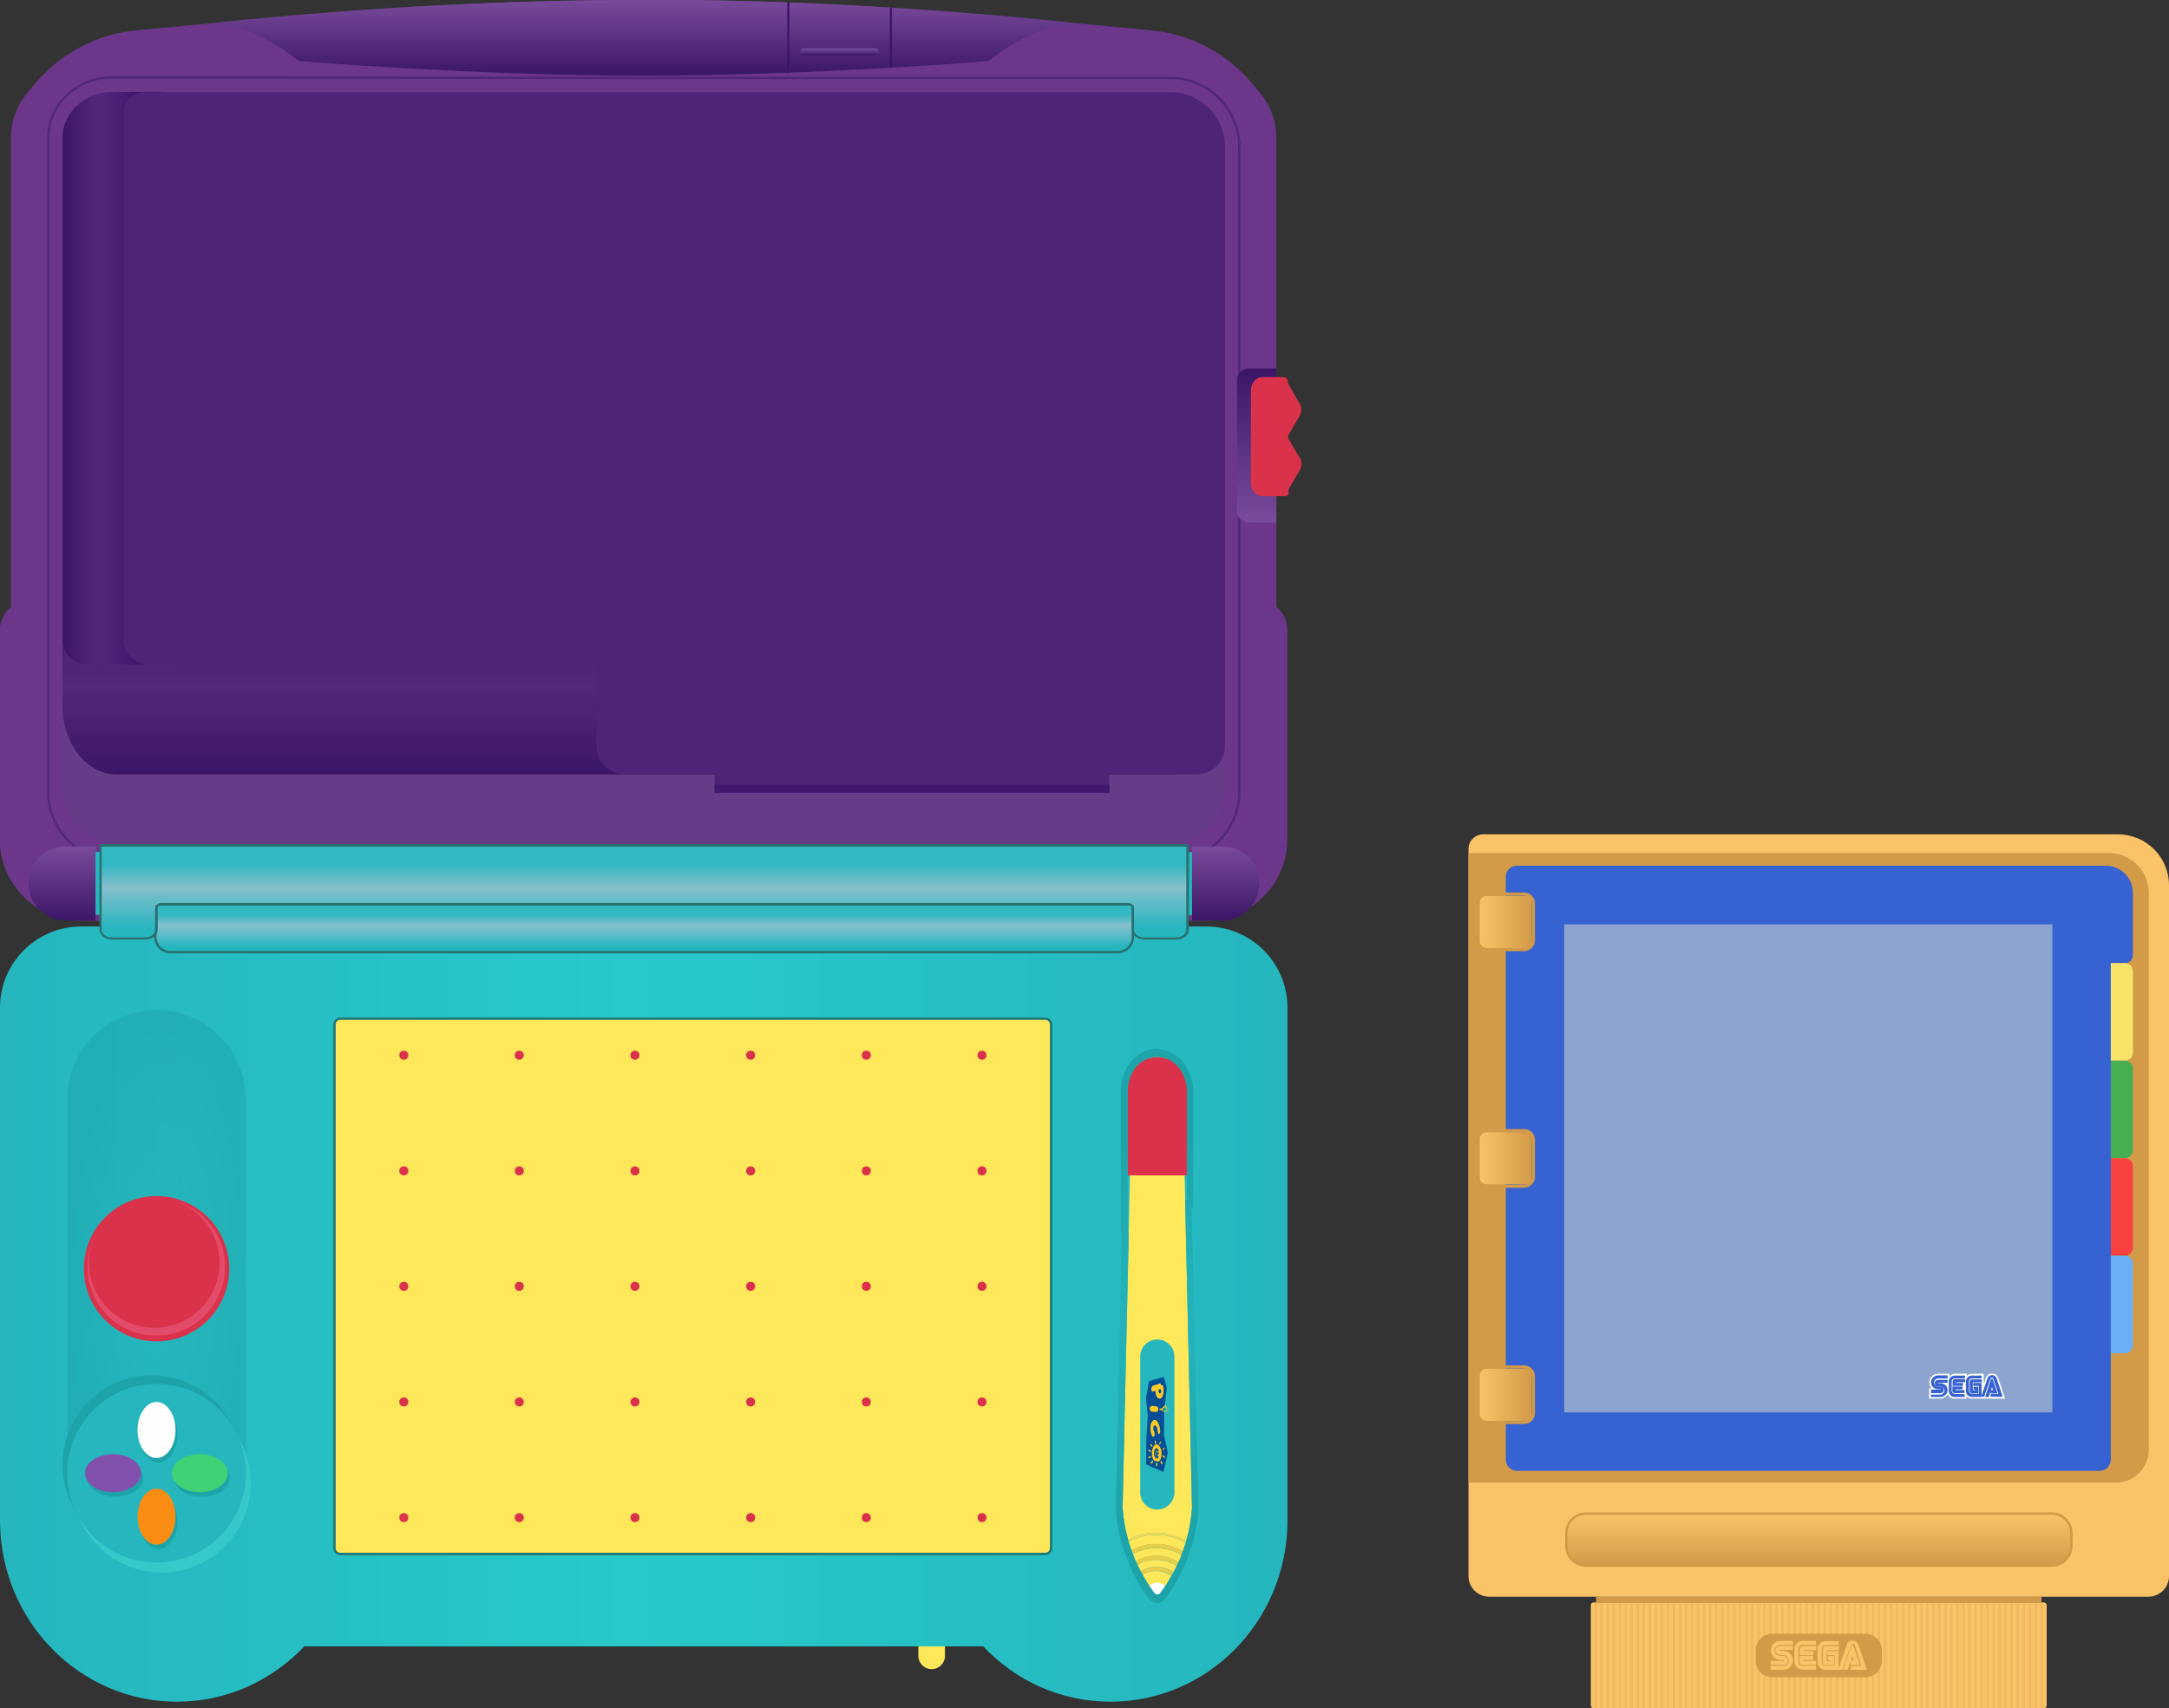 <svg version="1.1" id="Layer_1" xmlns="http://www.w3.org/2000/svg" x="0" y="0" viewBox="0 0 913.1 719.3" style="enable-background:new 0 0 913.1 719.3" xml:space="preserve">
    <rect x="0" y="0" width="913.1" height="719.3" fill="#333333" stroke="none"/>
    <style>
        .st4{fill:#ffe75a}.st5{fill:#25b6be}.st8{fill:#db324c}.st13{fill:#1ca4a9}.st15{fill:#fff}.st22{fill:#e8cd49}.st25{fill:#fcc927}.st26{fill:#fbc82a}.st30{fill:#2a7070}.st34{fill:#3b146c}.st35{fill:#fac367}.st37{fill:#d39a48}.st38{fill:#3762d1}
    </style>
    <path d="M537.3 255.5V58c0-6.7-2.2-12.9-6-17.8-.5-.6-1-1.3-1.5-1.8l-2.5-3c-10.7-12.9-25.9-21-42.6-22.6-35.6-3.5-98.6-9.4-129.4-10.6C330.7.8 302.7 0 271 0s-59.7.8-84.3 2.2C155.9 3.4 92.8 9.3 57.2 12.8c-16.6 1.6-31.9 9.8-42.6 22.6l-2.5 3c-.5.6-1 1.2-1.5 1.9-3.8 4.9-6 11.1-6 17.8v197.5c-2.8 2.3-4.7 5.9-4.7 9.8v88.1c0 18.9 15.6 34.2 34.8 34.2h472.4c19.2 0 34.8-15.3 34.8-34.2v-88.1c.1-4-1.7-7.6-4.6-9.9z" style="fill:#6c378b"/>
    <path d="M74.1 32.6H47.3c-14.9 0-27 11.4-27 25.4v275.5c0 16 13 29 29 29h443.4c16 0 29-13 29-29V61.8c0-16-13-29-29-29H260.8l-186.7-.2z" style="fill:none;stroke:#52277b;stroke-miterlimit:10"/>
    <path d="M489.2 356.4H52.8c-14.6 0-26.5-11.9-26.5-26.5v-23.2c0-14.6 11.9-26.5 26.5-26.5h436.3c14.6 0 26.5 11.9 26.5 26.5v23.2c.1 14.6-11.8 26.5-26.4 26.5z" style="fill:#663c88"/>
    <linearGradient id="SVGID_1_" gradientUnits="userSpaceOnUse" x1="271" y1="393.9" x2="271" y2="503.6" gradientTransform="matrix(1 0 0 -1 0 720)">
        <stop offset="0" style="stop-color:#3b1666"/>
        <stop offset=".332" style="stop-color:#53277b"/>
        <stop offset="1" style="stop-color:#3b146c"/>
    </linearGradient>
    <path d="M515.7 297.3v-80.9H26.3v80.9c0 15.9 10.3 28.8 23 28.8h443.4c12.7-.1 23-13 23-28.8" style="fill:url(#SVGID_1_)"/>
    <path class="st4" d="M392.2 702.8c-3.1 0-5.6-2.5-5.6-5.6v-7.9c0-3.1 2.5-5.6 5.6-5.6 3.1 0 5.6 2.5 5.6 5.6v7.9c0 3.1-2.5 5.6-5.6 5.6z"/>
    <linearGradient id="SVGID_00000016064105119493272510000012837435323896960136_" gradientUnits="userSpaceOnUse" x1="0" y1="166.7" x2="542" y2="166.7" gradientTransform="matrix(1 0 0 -1 0 720)">
        <stop offset="0" style="stop-color:#25b6be"/>
        <stop offset=".489" style="stop-color:#27c9c9"/>
        <stop offset="1" style="stop-color:#25b6be"/>
    </linearGradient>
    <path style="fill:url(#SVGID_00000016064105119493272510000012837435323896960136_)" d="M507.8 390.1H34.2C15.3 390.1 0 405.4 0 424.3v216.4c.3 41.9 33.5 75.8 74.5 75.8 21 0 40-8.9 53.6-23.3h285.8c13.6 14.4 32.5 23.3 53.6 23.3 41 0 74.2-33.9 74.5-75.8V424.3c0-18.9-15.3-34.2-34.2-34.2z"/>
    <linearGradient id="SVGID_00000057129017397379079480000003887345975786378126_" gradientUnits="userSpaceOnUse" x1="529.05" y1="564.9" x2="529.05" y2="500" gradientTransform="matrix(1 0 0 -1 0 720)">
        <stop offset="0" style="stop-color:#3b1666"/>
        <stop offset="1" style="stop-color:#794b9a"/>
    </linearGradient>
    <path style="fill:url(#SVGID_00000057129017397379079480000003887345975786378126_)" d="M537.3 155.1h-11.5c-2.8 0-5 2.1-5 4.7v55.5c0 2.6 2.2 4.7 5 4.7h11.5v-64.9z"/>
    <path class="st8" d="m545.3 189.7-3.1-5.4v-.7l3.1-5.4 1.9-3.3c.8-1.5.8-3.3 0-4.8l-1.9-3.3-3.2-5.7v1.4-1.9c0-1-.7-1.8-1.6-1.8h-9c-2.7 0-4.9 2.5-4.9 5.6v38.9c0 3.1 2.2 5.6 4.9 5.6h9.6c.6 0 1.2-.4 1.4-1.1V206l2.9-5 1.9-3.3c.8-1.5.8-3.3 0-4.8l-2-3.2z"/>
    <linearGradient id="SVGID_00000002356274483807882170000009458165419460633222_" gradientUnits="userSpaceOnUse" x1="26.3" y1="560.75" x2="72.8" y2="560.75" gradientTransform="matrix(1 0 0 -1 0 720)">
        <stop offset="0" style="stop-color:#3b1666"/>
        <stop offset=".332" style="stop-color:#53277b"/>
        <stop offset=".737" style="stop-color:#3b146c"/>
    </linearGradient>
    <path style="fill:url(#SVGID_00000002356274483807882170000009458165419460633222_)" d="M72.8 279.8H37.2c-6 0-10.9-4.5-10.9-10V58c0-10.6 9.4-19.3 21-19.3h20.9"/>
    <linearGradient id="SVGID_00000044874943095592339990000018174084488023047555_" gradientUnits="userSpaceOnUse" x1="515.95" y1="332.361" x2="515.95" y2="363.606" gradientTransform="matrix(1 0 0 -1 0 720)">
        <stop offset="0" style="stop-color:#3b1666"/>
        <stop offset="1" style="stop-color:#794b9a"/>
    </linearGradient>
    <path style="fill:url(#SVGID_00000044874943095592339990000018174084488023047555_)" d="M514.5 356.4h-12.7v31.2h12.7c8.6 0 15.6-7 15.6-15.6s-7-15.6-15.6-15.6z"/>
    <radialGradient id="SVGID_00000035518438738814463150000008647983160403576203_" cx="59.278" cy="-51.185" r="37.531" gradientTransform="matrix(1 .02 .059 -3.003 9.667 386.606)" gradientUnits="userSpaceOnUse">
        <stop offset="0" style="stop-color:#25b6be"/>
        <stop offset="1" style="stop-color:#1ca4a9"/>
    </radialGradient>
    <path style="opacity:.5;fill:url(#SVGID_00000035518438738814463150000008647983160403576203_);enable-background:new" d="M65.9 657.7c20.8 0 37.6-16.8 37.6-37.6V462.9c0-20.8-16.8-37.6-37.6-37.6s-37.6 16.8-37.6 37.6v157.2c-.1 20.8 16.8 37.6 37.6 37.6z"/>
    <circle class="st8" cx="65.9" cy="534.2" r="30.6"/>
    <path d="M75.5 506.2c-.2-.1-.5-.1-.7-.2 13.9 5.3 21 20.8 16.1 34.8-5.1 14.3-20.8 21.8-35.1 16.7-14.1-5-21.6-20.3-17-34.4-.1.2-.2.4-.3.7-5.3 15.1 2.5 31.6 17.6 36.9 15.1 5.3 31.6-2.5 36.9-17.6 5.5-15-2.4-31.6-17.5-36.9z" style="fill:#e24b69"/>
    <circle transform="matrix(1 -.024 .024 1 -14.648 1.692)" class="st13" cx="63.8" cy="616.5" r="37.6"/>
    <circle cx="68" cy="624.5" r="37.6" style="fill:#35c9c9"/>
    <circle class="st5" cx="65.9" cy="620.3" r="37.6"/>
    <ellipse class="st13" cx="66.7" cy="604" rx="8" ry="11.8"/>
    <ellipse class="st13" cx="66.7" cy="640.5" rx="8" ry="11.8"/>
    <ellipse class="st13" cx="85" cy="622.2" rx="11.8" ry="8"/>
    <ellipse class="st13" cx="48.5" cy="622.2" rx="11.8" ry="8"/>
    <ellipse class="st15" cx="65.9" cy="602.1" rx="8" ry="11.8"/>
    <ellipse cx="65.9" cy="638.6" rx="8" ry="11.8" style="fill:#f98d14"/>
    <ellipse cx="84.1" cy="620.3" rx="11.8" ry="8" style="fill:#3fd174"/>
    <ellipse cx="47.6" cy="620.3" rx="11.8" ry="8" style="fill:#8250ad"/>
    <path class="st4" d="M143.3 654.4c-1.4 0-2.5-1.1-2.5-2.5V431.4c0-1.4 1.1-2.5 2.5-2.5H440c1.4 0 2.5 1.1 2.5 2.5v220.4c0 1.4-1.1 2.5-2.5 2.5H143.3v.1z"/>
    <path d="M440 429.4c1.1 0 2 .9 2 2v220.4c0 1.1-.9 2-2 2H143.3c-1.1 0-2-.9-2-2V431.4c0-1.1.9-2 2-2H440m0-1H143.3c-1.7 0-3 1.4-3 3v220.4c0 1.7 1.4 3 3 3H440c1.7 0 3-1.4 3-3V431.4c0-1.6-1.3-3-3-3z" style="fill:#1c7775"/>
    <circle class="st8" cx="170" cy="444.3" r="1.9"/>
    <circle class="st8" cx="218.6" cy="444.3" r="1.9"/>
    <circle class="st8" cx="267.3" cy="444.3" r="1.9"/>
    <circle class="st8" cx="316" cy="444.3" r="1.9"/>
    <circle class="st8" cx="364.7" cy="444.3" r="1.9"/>
    <circle class="st8" cx="413.4" cy="444.3" r="1.9"/>
    <circle class="st8" cx="170" cy="493" r="1.9"/>
    <circle class="st8" cx="218.6" cy="493" r="1.9"/>
    <circle class="st8" cx="267.3" cy="493" r="1.9"/>
    <circle class="st8" cx="316" cy="493" r="1.9"/>
    <circle class="st8" cx="364.7" cy="493" r="1.9"/>
    <circle class="st8" cx="413.4" cy="493" r="1.9"/>
    <circle class="st8" cx="170" cy="541.6" r="1.9"/>
    <circle class="st8" cx="218.6" cy="541.6" r="1.9"/>
    <circle class="st8" cx="267.3" cy="541.6" r="1.9"/>
    <circle class="st8" cx="316" cy="541.6" r="1.9"/>
    <circle class="st8" cx="364.7" cy="541.6" r="1.9"/>
    <circle class="st8" cx="413.4" cy="541.6" r="1.9"/>
    <circle class="st8" cx="170" cy="590.3" r="1.9"/>
    <circle class="st8" cx="218.6" cy="590.3" r="1.9"/>
    <circle class="st8" cx="267.3" cy="590.3" r="1.9"/>
    <circle class="st8" cx="316" cy="590.3" r="1.9"/>
    <circle class="st8" cx="364.7" cy="590.3" r="1.9"/>
    <circle class="st8" cx="413.4" cy="590.3" r="1.9"/>
    <circle class="st8" cx="170" cy="639" r="1.9"/>
    <circle class="st8" cx="218.6" cy="639" r="1.9"/>
    <circle class="st8" cx="267.3" cy="639" r="1.9"/>
    <circle class="st8" cx="316" cy="639" r="1.9"/>
    <circle class="st8" cx="364.7" cy="639" r="1.9"/>
    <circle class="st8" cx="413.4" cy="639" r="1.9"/>
    <path d="M492.7 38.8H61.2c-4 0-7.5 2.5-8.6 5.8h-.4v225.2c0 5.5 4.9 10 11 10h185.9c1.1 0 2 .9 2 2v32.3c0 6.6 5.3 11.9 11.9 11.9h37.8v7.8H467V326h36.8c6.6 0 11.9-5.3 11.9-11.9V61.8c0-12.7-10.3-23-23-23z" style="fill:#4e2478"/>
    <path style="fill:#411870" d="M300.8 330.3H467v3.5H300.8z"/>
    <path class="st4" d="M481 663.1c.9 1.6 1.8 3.1 2.8 4.7 1-.8 2.1-1.3 3.4-1.3s2.4.5 3.4 1.3c.9-1.4 1.8-2.9 2.6-4.3-1.8-1.2-4-2-6.4-2-2.1-.1-4.1.5-5.8 1.6z"/>
    <path class="st4" d="M478.8 658.9c.4.9.9 1.8 1.4 2.7 1.9-1.2 4.2-1.9 6.6-1.9 2.7 0 5.1.8 7.2 2.3.5-.9.9-1.8 1.4-2.7-2.5-1.6-5.4-2.5-8.6-2.5-2.9-.1-5.6.7-8 2.1z"/>
    <path class="st4" d="m476.9 654.4 1.2 3c2.6-1.5 5.5-2.4 8.7-2.4 3.4 0 6.6 1 9.3 2.8.4-1 .9-2 1.3-3-3.1-1.9-6.7-2.9-10.5-2.9-3.7-.1-7.1.8-10 2.5z"/>
    <path class="st4" d="M475.1 649.1c.4 1.2.8 2.5 1.2 3.7 3.1-1.8 6.7-2.7 10.5-2.7 4.1 0 7.9 1.1 11.1 3.1.4-1.2.9-2.5 1.2-3.7-3.7-2.1-7.9-3.2-12.4-3.2-4.1-.1-8.1 1-11.6 2.8z"/>
    <path class="st4" d="M499.4 648.6c1.3-4.5 2.1-9.1 2.4-13.8l-4-181.6c0-4.5-6.7-8.2-10.6-8.2s-10.6 3.7-10.6 8.2l-4 181.6c.3 4.6 1 9.1 2.3 13.4 3.6-1.9 7.7-2.9 12-2.9 4.5.1 8.8 1.3 12.5 3.3z"/>
    <path class="st22" d="M486.8 661.4c2.4 0 4.6.7 6.4 2 .3-.5.5-1 .8-1.4-2.1-1.4-4.5-2.3-7.2-2.3-2.4 0-4.7.7-6.6 1.9.3.5.5 1 .8 1.5 1.7-1.1 3.7-1.7 5.8-1.7zM486.8 656.7c3.1 0 6.1.9 8.6 2.5.2-.5.5-1 .7-1.5-2.7-1.7-5.9-2.8-9.3-2.8-3.2 0-6.1.9-8.7 2.4.2.5.5 1 .7 1.5 2.4-1.3 5.1-2.1 8-2.1zM486.8 651.8c3.8 0 7.4 1.1 10.5 2.9.2-.5.4-1 .6-1.6-3.3-2-7.1-3.1-11.1-3.1-3.8 0-7.4 1-10.5 2.7.2.5.4 1.1.6 1.6 2.9-1.6 6.3-2.5 9.9-2.5z"/>
    <path class="st4" d="M486.8 646.2c4.5 0 8.7 1.2 12.4 3.2.1-.3.2-.5.2-.8-3.8-2.1-8.1-3.3-12.6-3.3-4.3 0-8.4 1.1-12 2.9.1.3.2.5.2.8 3.6-1.7 7.6-2.8 11.8-2.8z"/>
    <path d="M486.8 646.2c4.5 0 8.7 1.2 12.4 3.2.1-.3.2-.5.2-.8-3.8-2.1-8.1-3.3-12.6-3.3-4.3 0-8.4 1.1-12 2.9.1.3.2.5.2.8 3.6-1.7 7.6-2.8 11.8-2.8z" style="opacity:.5;fill:#e8cd49;enable-background:new"/>
    <path class="st15" d="M487.2 671.4c.3 0 .9-.1 1.3-.7l2.1-3c-1-.8-2.1-1.3-3.4-1.3s-2.4.5-3.4 1.3c.7 1 1.3 2 2.1 3 .4.6 1 .7 1.3.7z"/>
    <path class="st8" d="M499.7 494.9h-25v-37.3c0-6.9 5.6-12.5 12.5-12.5s12.5 5.6 12.5 12.5v37.3z"/>
    <path class="st5" d="M487.2 635.6c-4 0-7.2-3.2-7.2-7.2v-57.2c0-4 3.2-7.2 7.2-7.2s7.2 3.2 7.2 7.2v57.2c0 3.9-3.2 7.2-7.2 7.2z"/>
    <path style="fill:#034e95" d="m491.6 611.5-1.6-7.4.1-10 1.1-9.8-1.3-4.6-6.2 1.9-1.3 7.2.8 7.4-.6 9-.1 11.4 7.3 3.2z"/>
    <path class="st25" d="M489.6 587.4c.3-.9.3-2.4.2-3.3 0-.3-.2-.7-.5-.8-.1-.1-.3 0-.4-.1s-.2-.2-.2-.3c0-.2-.2-.6-.6-.4 0 0-.6.4-1.5.6-.9.2-1.8.4-1.9 1.5s.2 1.5.8 1.3c.6-.2 1-.4 1 0-.1.4 0 1.5.5 2.2s.6.8 1.3.8c.7-.1 1-.6 1.3-1.5zm-1.9-1.6c-.1-.3 0-.6.3-.8l.2-.1c.1-.1.3-.1.4.1.4.7.2 1.6-.3 1.8-.3-.2-.5-.6-.6-1zM487.5 594.1c.1-.3.1-.9.1-.9 0-.5-.3-1-.9-1.1s-1.8-.2-2-.1c-.4.1-.7.6-.7 1.2 0 .5.4 1.1.9 1.2.5 0 2.4.3 2.6-.3zM486 604.6c.1-.2.1-.5.1-.7 0-.4-.1-.7-.2-1-.2-.4-.5-1.1-.4-1.7 0-1 .7-1.2 1-.9.4.3.7.8.8 2 .1.7.1 1 .2 1.2.1.3.4.4.6.1.2-.2.3-.5.3-.8 0-.8-.1-2.6-1.1-4.1-.7-1.3-1.7-.8-2-.5-.4.4-1 1.1-1 3.1 0 1.8.4 2.6.6 3.1.1.1.2.3.3.4l.1.1c.1.1.4 0 .4-.1l.3-.2zM486.7 613.1c-.1-.4 0-.9 0-1.2s0-.6.2-.9l.1-.1v-.2h-.2l-.1.1c-.2.4-.3.7-.3 1.1 0 .4 0 .9.1 1.2 0 .1.1.1.2 0-.1.2 0 .1 0 0z"/>
    <path class="st25" d="M488.4 614.8c.4-.7.6-2 .6-3.2 0 0 .1-1.1-.8-2.5s-1.8-.9-2.2-.6c-.4.4-1.2 1.9-1.1 3.8.2 1.8.7 2.8 1.5 2.9.9.3 1.6.2 2-.4zm-1.5-.7-.1-.1c-.8-.3-1-1.1-1-2.1 0-.9.2-1.4.5-1.8.3-.4.7-.5 1.1 0 .2.2.4.6.4.9-.3 0-.6.2-.5.5.2.6.3.3.3.3s0-.4.3-.1v.6c-.2-.1-.5-.1-.6.3-.2.6.1.5.1.5s.1-.3.4-.1c-.1.3-.2.5-.3.7 0 .3-.3.5-.6.4zM489.3 612.8c0 .6.6.9.9 1 .1.1.3 0 .3-.1 0-.4-.5-.8-.9-1-.2 0-.3 0-.3.1zM488.6 615.1c-.2.5.2 1.1.5 1.4.1.1.2.1.3.1.2-.4-.2-1-.4-1.3-.2-.2-.3-.3-.4-.2zM486.8 617.4c.5-.3.4-1 .3-1.4 0-.1-.1-.2-.2-.2-.3.2-.3.9-.3 1.3 0 .2.1.4.2.3zM485.4 615.2c0-.1 0-.3-.1-.3-.4.1-.7.7-.9 1.1-.1.2 0 .4.1.3.7 0 .9-.7.9-1.1zM484.7 613.2c-.4-.2-.9.1-1.3.3-.1.1-.2.3-.1.3.6.3 1.1-.1 1.3-.4.1-.1.2-.2.1-.2zM484.6 611.2c-.1-.4-.6-.7-1-.8-.2 0-.3 0-.3.1.1.6.7.8 1 .8.2.1.3 0 .3-.1zM485.1 609.2c.2-.4-.2-.9-.5-1.2-.1-.1-.3-.2-.3-.1-.2.6.3 1 .6 1.3.1.1.2.1.2 0zM486.4 608.1c.1 0 .1-.1.2-.2.1-.4.2-1.1-.2-1.4-.1-.1-.2.1-.2.3-.1.3-.2 1 .2 1.3zM488.5 607.1c-.3.3-.7.9-.6 1.2 0 .1.1 0 .3-.1.3-.3.8-.8.6-1.3 0 0-.1 0-.3.2zM489.3 610.6c0 .1.1.1.2 0 .3-.1.9-.5.8-1 0-.1-.2-.1-.3 0-.2.3-.7.7-.7 1zM491.2 592.6c-.3-.7-1-.8-1.4-.3-.2.2-.4.5-.7.7 0 0-.1.1-.3.1v-.2c-.2-.1-.2.1-.3.3h-.2c-.4 0-.3.3-.2.3h.2c-.1.2-.1.4.1.4.1 0 .2-.2.2-.3h.1c0 .1 0 .2.1.3.1 0 .1-.1.2-.2.1 0 .1.1.1.1.8.6 1.1.9 1.4.8.4.1 1.2-.7.7-2zm-1.8.9.8-.8c.3-.4.8-.2.9.3.1.6-.1 1.2-.4 1.3-.3 0-.6-.1-1.3-.8z"/>
    <path class="st26" d="M491.3 595.2c0-.1 0-.1 0 0l.1-.1v-.1c0-.1-.1-.1-.1-.1l-.1-.1h-.1v.1s0 .1.1.1c-.1.1 0 .2.1.2zM491.9 594.3c0-.1-.1-.2-.1-.2s-.1 0-.1-.1h-.1c-.1 0-.1.1-.1.1v.1l.1.1.1.1c.1 0 .1 0 .2-.1 0 .1 0 0 0 0zM491.9 593.1c.1 0 .1-.1 0-.2h-.2s-.1 0-.1.1v.1s0 .1.1.1c.1-.1.2-.1.2-.1zM491.6 592.1l.1-.1v-.1l-.1-.1h-.1l-.1.1-.1.1v.1s0 .1.1 0c.1.1.1 0 .2 0zM490.8 591.6c.1-.1.1-.2.1-.2h-.2c-.1 0-.1.1-.2.1s-.1.1-.1.1-.1.1 0 .2c0 .1.1.1.2 0 0-.1.1-.1.2-.2z"/>
    <radialGradient id="SVGID_00000150062051491250066120000016755129838551006633_" cx="755.152" cy="161.75" r="83.83" gradientTransform="matrix(.842 0 0 -1 -148.761 720)" gradientUnits="userSpaceOnUse">
        <stop offset="0" style="stop-color:#25b6be"/>
        <stop offset="1" style="stop-color:#1ca4a9"/>
    </radialGradient>
    <path style="fill:url(#SVGID_00000150062051491250066120000016755129838551006633_)" d="M487.2 445h.8c2.7.2 5.2 1.4 7.2 3.4.8.8 1.6 1.6 2 2.5 1.6 2.5 2.5 5.6 2.5 9v45.3h-.8l2.9 129.7c-.3 4.7-1.1 9.3-2.4 13.8-.1.3-.2.5-.2.8-.4 1.2-.8 2.5-1.2 3.7-.2.5-.4 1-.6 1.6-.4 1-.8 2-1.3 3-.2.5-.5 1-.7 1.5-.4.9-.9 1.8-1.4 2.7-.3.5-.5 1-.8 1.4-.8 1.5-1.7 2.9-2.6 4.3-.7 1-1.3 2-2.1 3-.5.6-1 .7-1.3.7s-.9-.1-1.3-.7l-2.1-3c-1-1.5-1.9-3.1-2.8-4.7-.3-.5-.5-1-.8-1.5-.5-.9-.9-1.8-1.4-2.7-.2-.5-.5-1-.7-1.5l-1.2-3c-.2-.5-.4-1.1-.6-1.6-.4-1.2-.8-2.4-1.2-3.7-.1-.3-.2-.5-.2-.8-1.2-4.4-2-8.9-2.3-13.4l2.6-115.8c-.3-.3-.5-.8-.5-1.3v-57.9c0-3.4 1-6.5 2.5-9 .5-.9 1.2-1.8 2-2.5 2-1.9 4.5-3.2 7.2-3.4.3.1.5.1.8.1m0-3.5h-.1c-.3 0-.6 0-.9.1-3.2.2-6.3 1.7-8.8 4.1-1.1 1-2 2.1-2.6 3.3-2 3.2-3 6.9-3 10.9v57.9c0 .8.2 1.6.5 2.3l-2.6 114.7v.4c.3 4.8 1.1 9.6 2.4 14.3l.1.2c.1.2.1.5.2.7.4 1.3.8 2.6 1.3 3.9.2.6.4 1.1.6 1.7.4 1.1.9 2.1 1.3 3.1.2.5.5 1.1.7 1.6.5 1 .9 2 1.4 2.9.3.5.5 1 .8 1.5.9 1.6 1.9 3.3 3 4.9.8 1.2 1.5 2.2 2.1 3.1.9 1.2 2.2 1.9 3.5 1.9 1.4 0 2.7-.7 3.5-1.9.7-.9 1.4-1.9 2.1-3.1 1-1.5 1.9-3 2.8-4.5.3-.5.6-1 .8-1.5.5-.9.9-1.8 1.5-2.9v-.1c.2-.5.5-1 .7-1.5.4-1 .9-2 1.3-3.1.2-.6.4-1.1.6-1.7.5-1.2.9-2.6 1.3-3.9l.1-.2c.1-.2.1-.4.2-.6 1.4-4.8 2.2-9.7 2.5-14.6v-.4l-2.8-126.1h.7v-48.8c0-3.9-1.1-7.7-3-10.9-.6-1.2-1.5-2.3-2.6-3.3-2.5-2.4-5.5-3.8-8.8-4.1-.2-.2-.5-.3-.8-.3z"/>
    <path class="st5" d="M499.7 358.8h2.1v26.5h-2.1z"/>
    <linearGradient id="SVGID_00000080201884933199319080000018364992080354726810_" gradientUnits="userSpaceOnUse" x1="26.15" y1="332.361" x2="26.15" y2="363.606" gradientTransform="matrix(1 0 0 -1 0 720)">
        <stop offset="0" style="stop-color:#3b1666"/>
        <stop offset="1" style="stop-color:#794b9a"/>
    </linearGradient>
    <path style="fill:url(#SVGID_00000080201884933199319080000018364992080354726810_)" d="M27.6 387.6h12.7v-31.2H27.6c-8.6 0-15.6 7-15.6 15.6s7 15.6 15.6 15.6z"/>
    <path class="st5" d="M40.2 358.7h2.1v26.5h-2.1z"/>
    <linearGradient id="SVGID_00000078007540557304934410000007164512337544042663_" gradientUnits="userSpaceOnUse" x1="271.15" y1="319.152" x2="271.15" y2="339.217" gradientTransform="matrix(1 0 0 -1 0 720)">
        <stop offset=".101" style="stop-color:#25b6be"/>
        <stop offset=".55" style="stop-color:#85bfce"/>
        <stop offset=".796" style="stop-color:#32b8c1"/>
    </linearGradient>
    <path style="fill:url(#SVGID_00000078007540557304934410000007164512337544042663_)" d="M71.7 400.8c-3.5 0-6.3-2.8-6.3-6.3v-13.8h411.5v13.8c0 3.5-2.8 6.3-6.3 6.3H71.7z"/>
    <path class="st30" d="M476.4 381.3v13.3c0 3.2-2.6 5.8-5.8 5.8H71.7c-3.2 0-5.8-2.6-5.8-5.8v-13.3h410.5m1-1H64.9v14.3c0 3.7 3.1 6.8 6.8 6.8h398.9c3.7 0 6.8-3.1 6.8-6.8v-14.3z"/>
    <linearGradient id="SVGID_00000030487199961043374090000001306850040248888761_" gradientUnits="userSpaceOnUse" x1="271.05" y1="324.8" x2="271.05" y2="364.1" gradientTransform="matrix(1 0 0 -1 0 720)">
        <stop offset=".101" style="stop-color:#25b6be"/>
        <stop offset=".55" style="stop-color:#85bfce"/>
        <stop offset=".796" style="stop-color:#32b8c1"/>
    </linearGradient>
    <path style="fill:url(#SVGID_00000030487199961043374090000001306850040248888761_)" d="M481.6 395.2c-2.6 0-4.7-1.6-4.7-3.7v-9.3c0-.8-1-1.5-2.2-1.5H68c-1.2 0-2.2.7-2.2 1.5v9.3c0 2-2.1 3.7-4.7 3.7H47c-2.6 0-4.7-1.6-4.7-3.7v-35.6h457.5v35.6c0 2-2.1 3.7-4.7 3.7h-13.5z"/>
    <path class="st30" d="M499.4 356.4v35.1c0 1.8-1.9 3.2-4.2 3.2h-13.6c-2.3 0-4.2-1.4-4.2-3.2v-9.3c0-1.1-1.2-2-2.7-2H68c-1.5 0-2.7.9-2.7 2v9.3c0 1.8-1.9 3.2-4.2 3.2H47c-2.3 0-4.2-1.4-4.2-3.2v-35h456.6m1-1.1H41.9v36c0 2.3 2.3 4.2 5.2 4.2h14.1c2.9 0 5.2-1.9 5.2-4.2v-9.3c0-.5.7-1 1.7-1h406.7c1 0 1.7.6 1.7 1v9.3c0 2.3 2.3 4.2 5.2 4.2h13.6c2.9 0 5.2-1.9 5.2-4.2v-36h-.1z"/>
    <linearGradient id="SVGID_00000107587404576633031900000000962783286075115183_" gradientUnits="userSpaceOnUse" x1="271.05" y1="688.1" x2="271.05" y2="720.014" gradientTransform="matrix(1 0 0 -1 0 720)">
        <stop offset="0" style="stop-color:#3b1666"/>
        <stop offset="1" style="stop-color:#794b9a"/>
    </linearGradient>
    <path style="fill:url(#SVGID_00000107587404576633031900000000962783286075115183_)" d="M452.6 9.7c-8.2.7-20.9 3.8-36.5 16 0 0-69.7 5.9-142.5 6.2h-5.2c-72.8-.3-142.5-6.2-142.5-6.2-15.6-12.2-28.2-15.3-36.4-16 0 0 84.9-9.7 178-9.7 92.4-.9 185.1 9.7 185.1 9.7z"/>
    <linearGradient id="SVGID_00000134937156911058471870000000183403829428989604_" gradientUnits="userSpaceOnUse" x1="353.4" y1="696.658" x2="353.4" y2="699.572" gradientTransform="matrix(1 0 0 -1 0 720)">
        <stop offset="0" style="stop-color:#3b1666"/>
        <stop offset="1" style="stop-color:#794b9a"/>
    </linearGradient>
    <path style="fill:url(#SVGID_00000134937156911058471870000000183403829428989604_)" d="M368.4 23.3h-30c-.8 0-1.5-.7-1.5-1.5s.7-1.5 1.5-1.5h30c.8 0 1.5.7 1.5 1.5 0 .9-.6 1.5-1.5 1.5z"/>
    <path class="st34" d="M331.4 1.1h.9v29.6h-.9zM374.6 3.2h.9v25.3h-.9z"/>
    <path class="st35" d="M860.4 719.3H670.9c-.6 0-1.2-.5-1.2-1.2v-42.2c0-.6.5-1.2 1.2-1.2h189.5c.6 0 1.2.5 1.2 1.2v42.2c0 .7-.5 1.2-1.2 1.2z"/>
    <g style="opacity:.25">
        <path class="st37" d="M671.2 674.7h1v44.6h-1zM673.7 674.7h1v44.6h-1zM676.3 674.7h1v44.6h-1zM678.8 674.7h1v44.6h-1zM681.4 674.7h1v44.6h-1zM683.9 674.7h1v44.6h-1zM686.4 674.7h1v44.6h-1zM689 674.7h1v44.6h-1zM691.5 674.7h1v44.6h-1zM694.1 674.7h1v44.6h-1zM696.6 674.7h1v44.6h-1zM699.1 674.7h1v44.6h-1zM701.7 674.7h1v44.6h-1zM704.2 674.7h1v44.6h-1zM706.8 674.7h1v44.6h-1zM709.3 674.7h1v44.6h-1zM711.8 674.7h1v44.6h-1zM714.4 674.7h1v44.6h-1zM716.9 674.7h1v44.6h-1zM719.4 674.7h1v44.6h-1zM722 674.7h1v44.6h-1zM724.5 674.7h1v44.6h-1zM727.1 674.7h1v44.6h-1zM729.6 674.7h1v44.6h-1zM732.1 674.7h1v44.6h-1zM734.7 674.7h1v44.6h-1zM737.2 674.7h1v44.6h-1zM739.8 674.7h1v44.6h-1zM742.3 674.7h1v44.6h-1zM744.8 674.7h1v44.6h-1zM747.4 674.7h1v44.6h-1zM749.9 674.7h1v44.6h-1zM752.5 674.7h1v44.6h-1zM755 674.7h1v44.6h-1zM757.5 674.7h1v44.6h-1zM760.1 674.7h1v44.6h-1zM762.6 674.7h1v44.6h-1zM765.1 674.7h1v44.6h-1zM767.7 674.7h1v44.6h-1zM770.2 674.7h1v44.6h-1zM772.8 674.7h1v44.6h-1zM775.3 674.7h1v44.6h-1zM777.8 674.7h1v44.6h-1zM780.4 674.7h1v44.6h-1zM782.9 674.7h1v44.6h-1zM785.5 674.7h1v44.6h-1zM788 674.7h1v44.6h-1zM790.5 674.7h1v44.6h-1zM793.1 674.7h1v44.6h-1zM795.6 674.7h1v44.6h-1zM798.1 674.7h1v44.6h-1zM800.7 674.7h1v44.6h-1zM803.2 674.7h1v44.6h-1zM805.8 674.7h1v44.6h-1zM808.3 674.7h1v44.6h-1zM810.8 674.7h1v44.6h-1zM813.4 674.7h1v44.6h-1zM815.9 674.7h1v44.6h-1zM818.5 674.7h1v44.6h-1zM821 674.7h1v44.6h-1zM823.5 674.7h1v44.6h-1zM826.1 674.7h1v44.6h-1zM828.6 674.7h1v44.6h-1zM831.2 674.7h1v44.6h-1zM833.7 674.7h1v44.6h-1zM836.2 674.7h1v44.6h-1zM838.8 674.7h1v44.6h-1zM841.3 674.7h1v44.6h-1zM843.8 674.7h1v44.6h-1zM846.4 674.7h1v44.6h-1zM848.9 674.7h1v44.6h-1zM851.5 674.7h1v44.6h-1zM854 674.7h1v44.6h-1zM856.5 674.7h1v44.6h-1zM859.1 674.7h1v44.6h-1z"/>
    </g>
    <path class="st37" d="M671.9 672.3h187.5v2.4H671.9z"/>
    <path class="st35" d="M904.4 672.3H626.9c-4.8 0-8.7-3.9-8.7-8.7V357.5c0-3.5 2.8-6.2 6.2-6.2h267.2c11.9 0 21.5 9.6 21.5 21.5v290.8c0 4.8-3.9 8.7-8.7 8.7z"/>
    <path class="st37" d="M890.9 624.2H618.2v-265h269.7c9.2 0 16.7 7.5 16.7 16.7v234.5c0 7.6-6.2 13.8-13.7 13.8zM785.3 706.2H746c-3.8 0-6.9-3.1-6.9-6.9v-4.5c0-3.8 3.1-6.9 6.9-6.9h39.3c3.8 0 6.9 3.1 6.9 6.9v4.5c0 3.8-3.1 6.9-6.9 6.9z"/>
    <path class="st35" d="M745.4 703.1h5.4c2.2 0 4-1.8 4-4s-1.8-4-4-4h-1.4c-.1 0-.2-.1-.2-.2s.1-.2.2-.2h5.3V693h-5.4c-1 0-1.9.8-1.9 1.9 0 1 .8 1.9 1.9 1.9h1.4c1.3 0 2.3 1 2.3 2.3s-1 2.3-2.3 2.3h-5.4l.1 1.7"/>
    <path class="st35" d="M745.4 701h5.4c1 0 1.9-.8 1.9-1.9 0-1-.8-1.9-1.9-1.9h-1.4c-1.3 0-2.3-1-2.3-2.3 0-1.2 1-2.3 2.3-2.3h5.4v-1.7h-5.3c-2.2 0-4 1.8-4 4s1.8 4 4 4h1.4c.1 0 .2.1.2.2s-.1.2-.2.2h-5.4l-.1 1.7M758.8 701.4c-.9 0-1.7-.7-1.7-1.7v-5.4c0-.9.8-1.7 1.7-1.7h5.7v-1.7h-5.7c-1.9 0-3.4 1.5-3.4 3.4v5.3c0 1.9 1.5 3.4 3.4 3.4h5.7v-1.7l-5.7.1"/>
    <path class="st35" d="M757.6 694.4c0-.7.6-1.3 1.3-1.3h5.7v1.7h-4.9c-.4 0-.4.4-.4.4h4.1v1.7h-5.8v-2.5M758.8 701c-.7 0-1.3-.6-1.3-1.3v-2.5h5.8v1.7h-4.1c0 .4.4.4.4.4h4.9v1.7h-5.7M768.6 701.4c-.9 0-1.7-.8-1.7-1.7v-5.3c0-.9.8-1.7 1.7-1.7h5.5V691h-5.6c-1.9 0-3.4 1.5-3.4 3.4v5.3c0 1.9 1.5 3.4 3.4 3.4h5.5v-7.9h-4.8v1.7h3.1v4.5h-3.7"/>
    <path class="st35" d="M767.3 699.8c0 .7.6 1.3 1.3 1.3h3.5v-3.8h-2.7v1.7h1v.4h-1c-.2 0-.4-.2-.4-.4v-3.8s0-.4.4-.4h4.8v-1.7h-5.5c-.7 0-1.3.6-1.3 1.3l-.1 5.4M779.3 693.1c.1-.2.3-.4.5-.4s.4.2.5.4l2.7 7.9h-3.9v-1.9h1.3l-.6-1.8-1.9 5.7h-2l3.4-9.9"/>
    <path class="st35" d="M783.6 701.4h-4.5v1.7h6.8l-3.5-10.5c-.3-1-1.3-1.8-2.5-1.8s-2.2.7-2.5 1.8l-3.6 10.5h1.8l3.5-10.2c.1-.3.5-.6.9-.6s.7.2.9.6l2.7 8.5"/>
    <path class="st38" d="M894.5 405.6h-21v-41.1h12.9c6.4 0 11.5 5.1 11.5 11.5v26.1c0 1.9-1.5 3.5-3.4 3.5z"/>
    <path d="M894.5 446.6h-21v-41.1h21c1.9 0 3.4 1.5 3.4 3.4v34.2c0 2-1.5 3.5-3.4 3.5z" style="fill:#f9e469"/>
    <path d="M894.5 487.7h-21v-41.1h21c1.9 0 3.4 1.5 3.4 3.4v34.2c0 2-1.5 3.5-3.4 3.5z" style="fill:#47af52"/>
    <path d="M894.5 528.8h-21v-41.1h21c1.9 0 3.4 1.5 3.4 3.4v34.2c0 1.9-1.5 3.5-3.4 3.5z" style="fill:#f9413f"/>
    <path d="M894.5 569.8h-21v-41.1h21c1.9 0 3.4 1.5 3.4 3.4v34.2c0 2-1.5 3.5-3.4 3.5z" style="fill:#6bb1f7"/>
    <path class="st38" d="M883.9 619.3H638.6c-2.6 0-4.7-2.1-4.7-4.7V369.2c0-2.6 2.1-4.7 4.7-4.7h245.3c2.6 0 4.7 2.1 4.7 4.7v245.3c.1 2.7-2.1 4.8-4.7 4.8z"/>
    <linearGradient id="SVGID_00000077308944478586634090000006866592233067275956_" gradientUnits="userSpaceOnUse" x1="622.847" y1="331.8" x2="644.924" y2="331.8" gradientTransform="matrix(1 0 0 -1 0 720)">
        <stop offset="0" style="stop-color:#fac367"/>
        <stop offset="1" style="stop-color:#d39a48"/>
    </linearGradient>
    <path style="fill:url(#SVGID_00000077308944478586634090000006866592233067275956_)" d="M625.4 399.2h17c1.4 0 2.5-1.1 2.5-2.5v-17c0-1.4-1.1-2.5-2.5-2.5h-17c-1.4 0-2.5 1.1-2.5 2.5v17c-.1 1.3 1.1 2.5 2.5 2.5z"/>
    <path class="st37" d="M641.6 377.1c1.8 0 3.3 1.5 3.3 3.3v15.5c0 1.8-1.5 3.3-3.3 3.3h-15.5c-1.8 0-3.3-1.5-3.3-3.3v-15.5c0-1.8 1.5-3.3 3.3-3.3h15.5m0-1.3h-15.5c-2.5 0-4.6 2.1-4.6 4.6v15.5c0 2.5 2.1 4.6 4.6 4.6h15.5c2.5 0 4.6-2.1 4.6-4.6v-15.5c0-2.5-2-4.6-4.6-4.6z"/>
    <linearGradient id="SVGID_00000171693119035848919900000014344239627866086275_" gradientUnits="userSpaceOnUse" x1="622.847" y1="232.3" x2="644.924" y2="232.3" gradientTransform="matrix(1 0 0 -1 0 720)">
        <stop offset="0" style="stop-color:#fac367"/>
        <stop offset="1" style="stop-color:#d39a48"/>
    </linearGradient>
    <path style="fill:url(#SVGID_00000171693119035848919900000014344239627866086275_)" d="M625.4 498.7h17c1.4 0 2.5-1.1 2.5-2.5v-17c0-1.4-1.1-2.5-2.5-2.5h-17c-1.4 0-2.5 1.1-2.5 2.5v17c-.1 1.4 1.1 2.5 2.5 2.5z"/>
    <path class="st37" d="M641.6 476.7c1.8 0 3.3 1.5 3.3 3.3v15.5c0 1.8-1.5 3.3-3.3 3.3h-15.5c-1.8 0-3.3-1.5-3.3-3.3V480c0-1.8 1.5-3.3 3.3-3.3h15.5m0-1.3h-15.5c-2.5 0-4.6 2.1-4.6 4.6v15.5c0 2.5 2.1 4.6 4.6 4.6h15.5c2.5 0 4.6-2.1 4.6-4.6V480c0-2.6-2-4.6-4.6-4.6z"/>
    <linearGradient id="SVGID_00000027591586430257678720000010864398250267439262_" gradientUnits="userSpaceOnUse" x1="622.847" y1="132.7" x2="644.924" y2="132.7" gradientTransform="matrix(1 0 0 -1 0 720)">
        <stop offset="0" style="stop-color:#fac367"/>
        <stop offset="1" style="stop-color:#d39a48"/>
    </linearGradient>
    <path style="fill:url(#SVGID_00000027591586430257678720000010864398250267439262_)" d="M625.4 598.3h17c1.4 0 2.5-1.1 2.5-2.5v-17c0-1.4-1.1-2.5-2.5-2.5h-17c-1.4 0-2.5 1.1-2.5 2.5v17c-.1 1.4 1.1 2.5 2.5 2.5z"/>
    <path class="st37" d="M641.6 576.2c1.8 0 3.3 1.5 3.3 3.3V595c0 1.8-1.5 3.3-3.3 3.3h-15.5c-1.8 0-3.3-1.5-3.3-3.3v-15.5c0-1.8 1.5-3.3 3.3-3.3h15.5m0-1.3h-15.5c-2.5 0-4.6 2.1-4.6 4.6V595c0 2.5 2.1 4.6 4.6 4.6h15.5c2.5 0 4.6-2.1 4.6-4.6v-15.5c0-2.5-2-4.6-4.6-4.6z"/>
    <path style="fill:#8da4ce" d="M658.5 389.2H864v205.5H658.5z"/>
    <linearGradient id="SVGID_00000039117178228085944680000018088353186835689143_" gradientUnits="userSpaceOnUse" x1="765.7" y1="82.728" x2="765.7" y2="60.768" gradientTransform="matrix(1 0 0 -1 0 720)">
        <stop offset="0" style="stop-color:#fac367"/>
        <stop offset="1" style="stop-color:#d39a48"/>
    </linearGradient>
    <path style="fill:url(#SVGID_00000039117178228085944680000018088353186835689143_)" d="M667.6 659.2c-4.5 0-8.2-3.7-8.2-8.2v-5.5c0-4.5 3.7-8.2 8.2-8.2h196.2c4.5 0 8.2 3.7 8.2 8.2v5.5c0 4.5-3.7 8.2-8.2 8.2H667.6z"/>
    <path d="M863.8 637.8c4.3 0 7.7 3.5 7.7 7.7v5.5c0 4.3-3.5 7.7-7.7 7.7H667.6c-4.3 0-7.7-3.5-7.7-7.7v-5.5c0-4.3 3.5-7.7 7.7-7.7h196.2m0-1H667.6c-4.8 0-8.7 3.9-8.7 8.7v5.5c0 4.8 3.9 8.7 8.7 8.7h196.2c4.8 0 8.7-3.9 8.7-8.7v-5.5c0-4.8-3.9-8.7-8.7-8.7z" style="fill:#d29946"/>
    <path class="st15" d="M827.9 588c.6.6 1.4.9 2.3.9h13.9l-3-9c-.4-1-1.4-1.6-2.5-1.6-1.2 0-2.1.7-2.5 1.6l-1 2.9v-4.4h-4.9c-.9 0-1.7.3-2.2.9v-.9h-5c-.9 0-1.8.4-2.4 1v-1h-4.7c-2 0-3.7 1.6-3.7 3.7 0 1 .4 1.8 1 2.5h-1.1v4.3h4.7c1.3 0 2.6-.8 3.1-1.8.5 1.1 1.6 1.8 2.9 1.8h5l.1-.9"/>
    <path class="st38" d="M812.9 588.2h4c1.6 0 3-1.3 3-2.9 0-1.6-1.3-2.9-3-2.9h-1c-.1 0-.1-.1-.1-.1 0-.1.1-.1.1-.1h4V581h-4c-.8 0-1.4.6-1.4 1.4 0 .8.6 1.4 1.4 1.4h1c.9 0 1.7.8 1.7 1.7s-.8 1.7-1.7 1.7h-4v1"/>
    <path class="st38" d="M812.9 586.6h4c.8 0 1.4-.6 1.4-1.4 0-.8-.6-1.4-1.4-1.4h-1c-.9 0-1.7-.8-1.7-1.7s.8-1.7 1.7-1.7h4v-1.3h-4c-1.6 0-3 1.3-3 2.9 0 1.6 1.3 2.9 3 2.9h1c.1 0 .1.1.1.1 0 .1-.1.1-.1.1h-4v1.5M822.9 586.9c-.7 0-1.3-.6-1.3-1.3v-4c0-.7.6-1.2 1.3-1.2h4.3v-1.2h-4.3c-1.4 0-2.5 1.1-2.5 2.5v4c0 1.4 1.1 2.5 2.5 2.5h4.2V587l-4.2-.1"/>
    <path class="st38" d="M822 581.7c0-.5.4-1 1-1h4.3v1.3h-3.7c-.3 0-.3.3-.3.3h3.1v1.2H822v-1.8M822.9 586.6c-.5 0-1-.4-1-1v-1.8h4.3v1.2h-3.1c0 .3.3.3.3.3h3.6v1.2l-4.1.1M830.2 586.9c-.7 0-1.3-.6-1.3-1.3v-4c0-.7.6-1.2 1.2-1.2h4.1v-1.2h-4.1c-1.4 0-2.5 1.1-2.5 2.5v4c0 1.4 1.1 2.5 2.5 2.5h4.1v-5.9h-3.5v1.2h2.3v3.4h-2.8"/>
    <path class="st38" d="M829.2 585.7c0 .5.4 1 1 1h2.6v-2.8h-2v1.2h.7v.3h-.7c-.2 0-.3-.1-.3-.3v-2.8s0-.3.3-.3h3.5v-1.2h-4.1c-.5 0-1 .4-1 1v3.9M838.1 580.8c.1-.2.2-.3.4-.3s.3.1.4.3l2 5.9H838v-1.4h1l-.4-1.3-1.4 4.2h-1.5l2.4-7.4"/>
    <path class="st38" d="M841.3 586.9H838v1.2h5.1l-2.6-7.8c-.2-.8-1-1.3-1.9-1.3s-1.7.6-1.9 1.3l-2.7 7.8h1.3l2.6-7.6c.1-.3.4-.4.6-.4.3 0 .5.2.6.4l2.2 6.4"/>
</svg>
